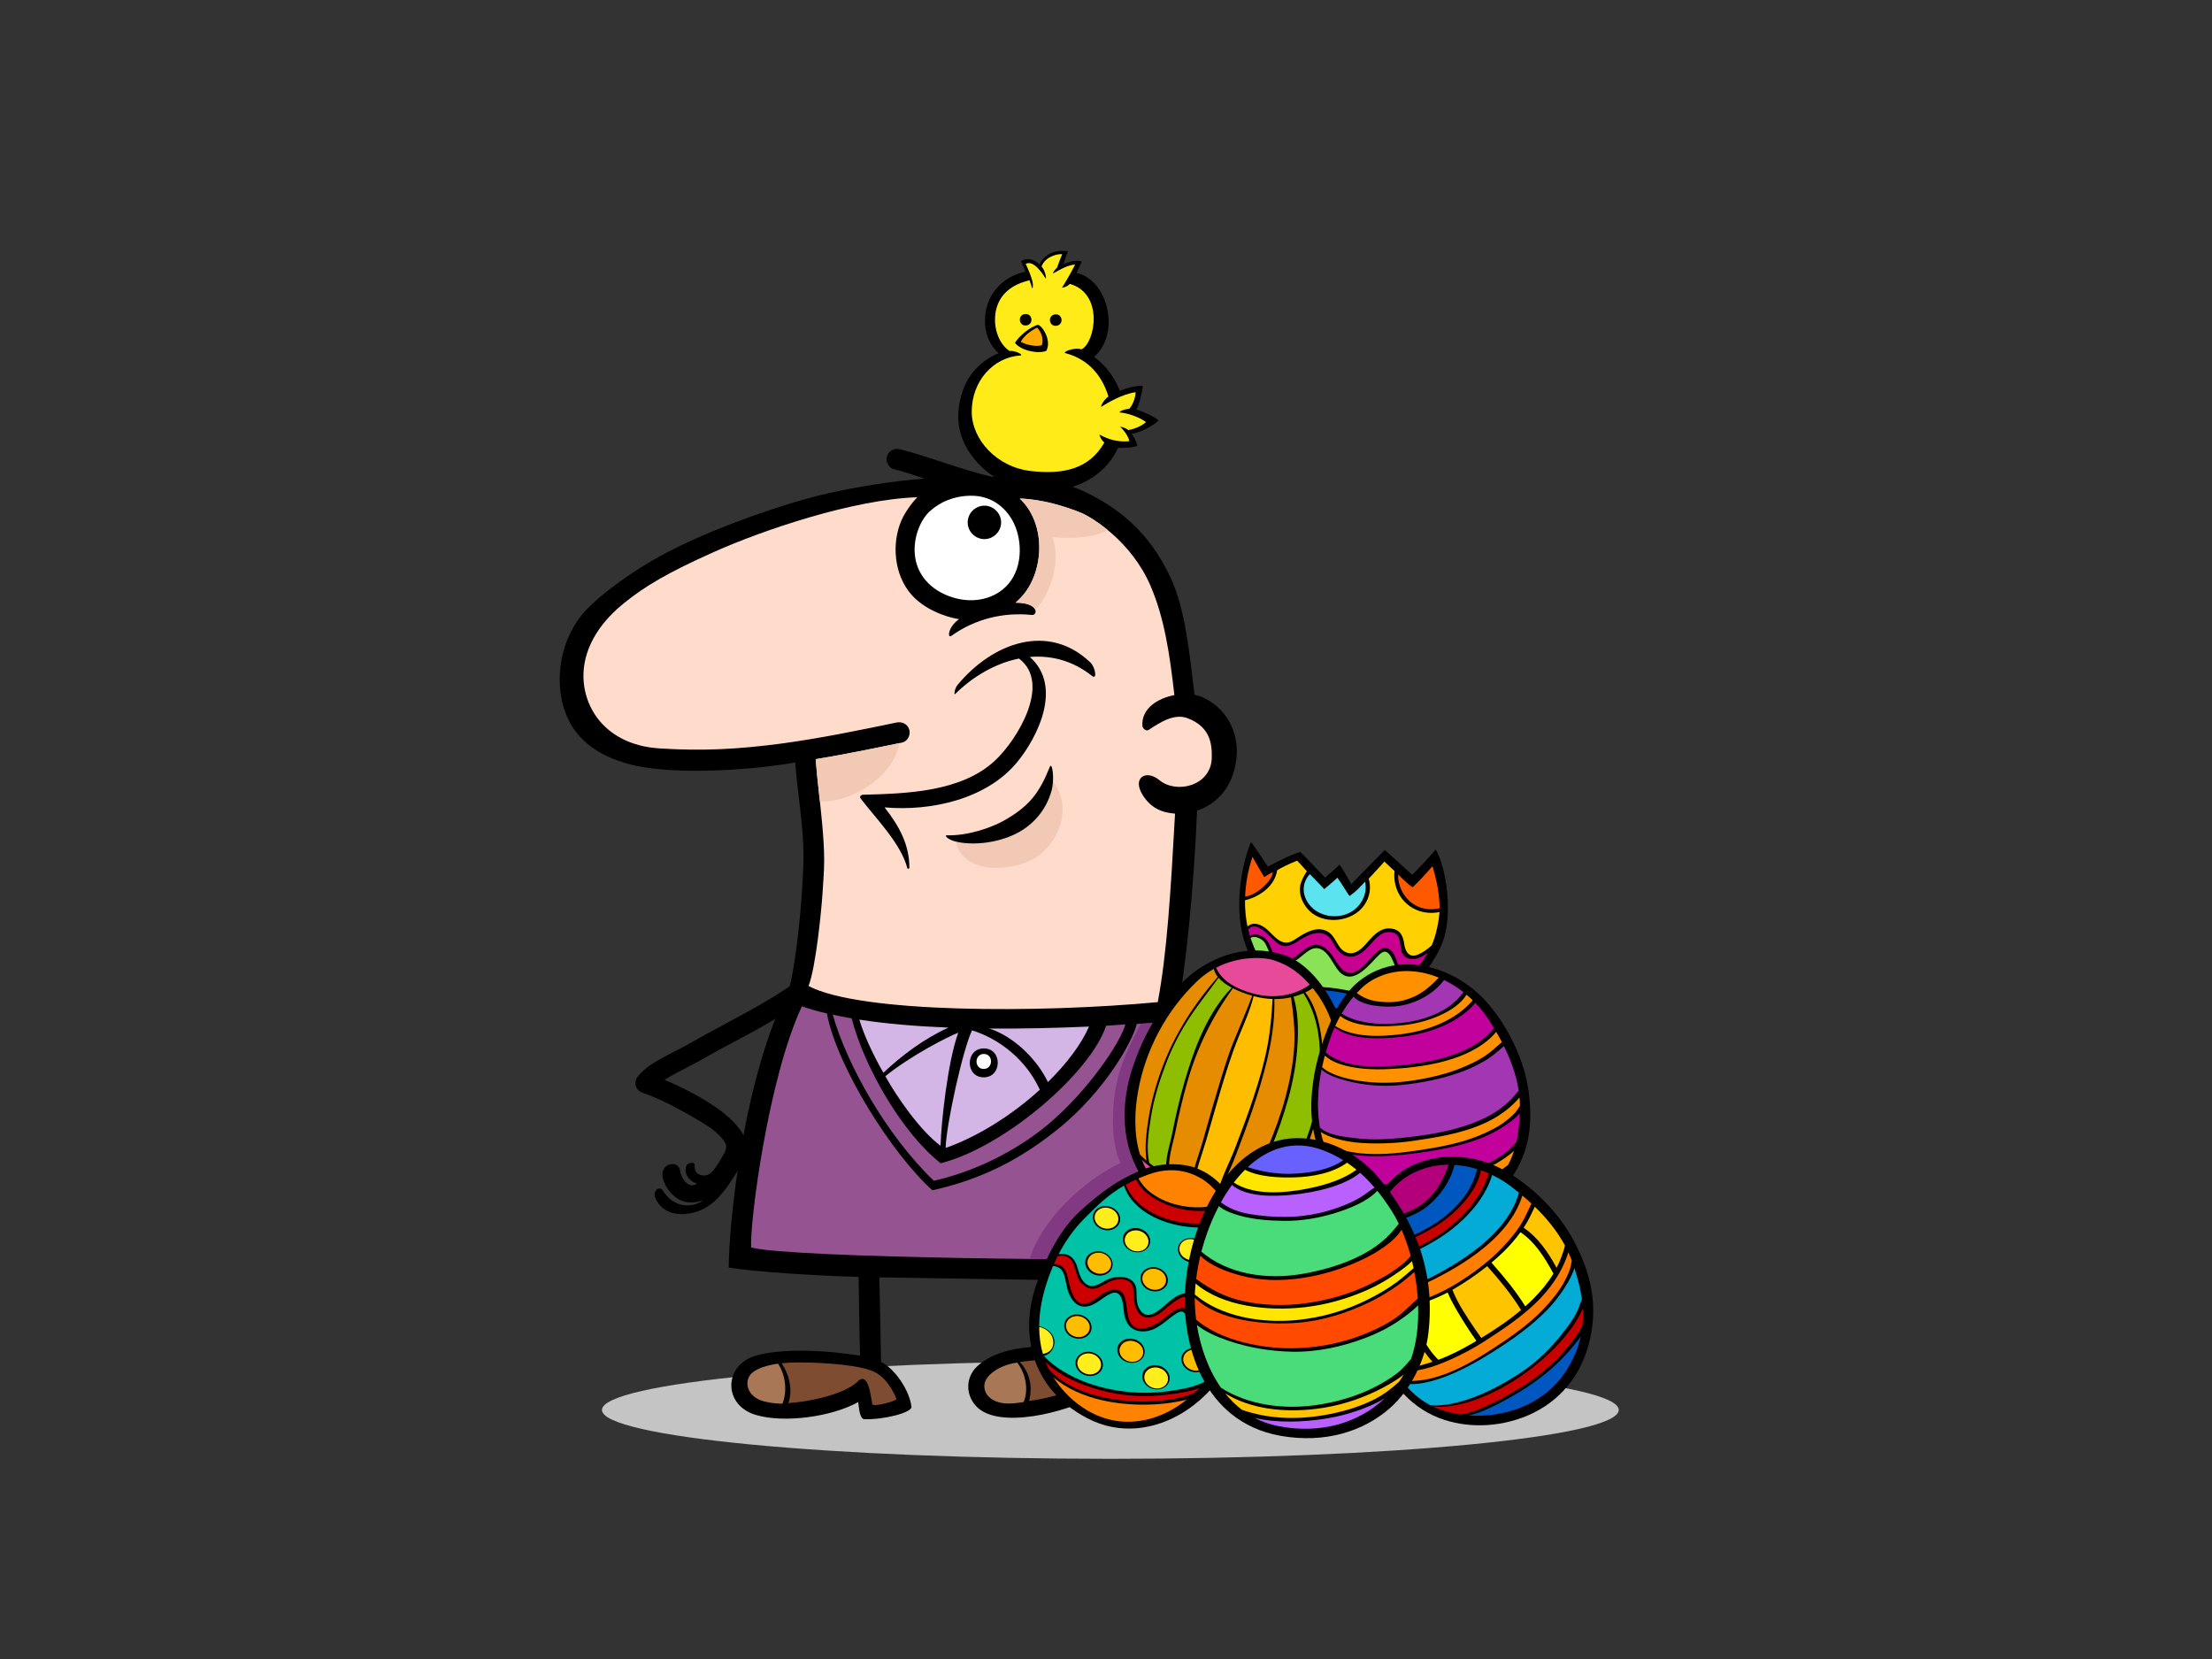 <?xml version="1.0" encoding="utf-8"?>
<!-- Generator: Adobe Illustrator 17.0.0, SVG Export Plug-In . SVG Version: 6.00 Build 0)  -->
<!DOCTYPE svg PUBLIC "-//W3C//DTD SVG 1.1//EN" "http://www.w3.org/Graphics/SVG/1.1/DTD/svg11.dtd">
<svg version="1.1" id="Layer_1" xmlns="http://www.w3.org/2000/svg" xmlns:xlink="http://www.w3.org/1999/xlink" x="0px" y="0px"
	 width="800px" height="600px" viewBox="0 0 800 600" enable-background="new 0 0 800 600" xml:space="preserve">
<rect x="0" y="0" width="800" height="600" fill="#333333" stroke="none"/>
<g>
	<path fill="#C4C4C4" d="M217.707,509.928c0,9.76,82.318,17.671,183.862,17.671c101.55,0,183.866-7.911,183.866-17.671
		c0-9.762-82.316-17.675-183.866-17.675C300.026,492.254,217.707,500.167,217.707,509.928z"/>
	<path d="M447.182,274.13c1.028-9.479-3.838-18.329-12.534-22.076c-0.794-0.341-1.683-0.595-2.633-0.77
		c-1.807-14.937-3.326-30.829-8.537-42.121c-8.271-17.919-20.219-25.73-29.83-30.675c-10.621-5.463-23.049-5.881-34.922-6.069
		c-10.46-2.327-23.888-7.701-33.335-9.944c-0.316-0.076-0.632-0.112-0.945-0.112c-1.664,0-3.208,1.029-3.676,2.734
		c-0.528,1.921,0.631,4.149,2.625,4.621c2.782,0.663,6.905,2.006,11.012,3.39c-10.597,0.693-26.3,3.158-38.223,6.083
		c-12.506,3.067-35.353,10.766-52.375,19.276c-14.549,7.275-26.595,16.604-31.687,21.994c-9.717,10.285-11.391,24.966-8.279,35.391
		c3.385,11.343,12.296,17.368,23.326,20.41c16.639,4.59,47.313,1.941,60.415-0.528c0.971,12.341,3.372,24.598,2.968,36.997
		c-0.559,17.18-3.154,37.71-5.063,44.39c-16.742,32.425-21.894,85.663-21.933,101.311c8.846,1.51,31.885,2.986,46.967,3.374
		c0.057,4.31,0.3,22.435,0.543,28.48c-3.46-0.533-8.15-1.081-9.755-1.228c-8.215-0.746-19.743-1.067-27.765,1.17
		c-11.808,3.293-12.227,17.871-0.281,21.47c10.436,3.142,27.734,0.635,37.113-4.622c0.381,3.597,0.835,6.144,2.269,6.195
		c6.844,0.237,17.227-2.361,16.99-4.482c-0.664-5.981-6.135-13.925-10.997-16.209c-0.043-5.185-0.515-26.146-0.599-30.606
		c4.094,0.077,71.871,1.099,76.049,1.205c0.444,5.389,0.694,18.578,0.81,24.145c-4.189-0.436-16.926-0.538-22.536-0.102
		c-6.438,0.503-14.431,2.416-19.204,7.171c-3.811,3.793-4.022,9.757-0.302,13.973c8.033,9.106,33.541,1.981,41.903-2.883
		c0.47,2.833,0.47,5.191,0.47,6.609c0,1.417,16.047-0.708,17.464-4.011c0.475-1.107-3.304-14.632-10.62-19.824
		c0.055-3.469,0.572-16.966-0.247-25.606c19.001,0.516,34.119-0.336,39.514-1.63c1.919-23.759-5.46-67.002-15.661-94.602
		c3.056-14.568,6.23-46.782,7.254-73.288C433.055,293.088,445.45,290.097,447.182,274.13z"/>
	<path fill="#FFFFFF" d="M336.536,184.665c3.54-3.068,8.25-5.281,14.434-5.378c7.663-0.121,12.496,4.304,15.04,8.666
		c3.569,6.118,4.333,16.57-1.275,23.199c-4.527,5.35-12.492,7.393-20.394,4.843c-8.016-2.585-12.983-8.42-13.51-15.805
		C330.389,193.998,332.995,187.732,336.536,184.665z"/>
	<path fill="#A77756" d="M282.978,507.675c-2.873-0.015-5.949-0.518-7.895-1.248c-5.173-1.937-6.053-7.311-3.066-9.912
		c1.93-1.679,5.315-2.761,9.374-3.32C284.223,497.465,284.72,503.316,282.978,507.675z"/>
	<path fill="#7E4C30" d="M324.21,505.957c0.236,0.707-8.495,3.067-8.732,1.888c-0.504-2.512-1.395-12.674-5.633-7.864
		c-4.883,4.312-16.939,6.996-24.759,7.471c1.77-4.417,0.336-10.541-2.43-14.409c1.864-0.201,3.844-0.301,5.88-0.301
		c9.923,0,23.402,0.943,28.359,3.774C321.567,499.187,323.974,505.248,324.21,505.957z"/>
	<path fill="#A77756" d="M370.235,507.052c-1.915,0.344-3.769,0.555-5.512,0.555c-4.956,0-8.575-2.412-8.731-6.133
		c-0.158-3.723,4.665-7.047,9.674-8.26c0.661-0.16,1.402-0.311,2.2-0.453C370.909,496.61,372.105,502.549,370.235,507.052z"/>
	<path fill="#7E4C30" d="M407.739,505.483c-0.238,0.944-8.496,3.306-8.731,2.123c-0.237-1.18,0-6.369-2.125-8.494
		c-0.439-0.44-11.208,5.924-24.722,7.551c1.407-5.019,0.267-10.324-3.343-14.065c8.766-1.397,28.274-1.705,31.606,0.378
		C404.2,495.337,407.975,504.541,407.739,505.483z"/>
	<path fill="#955392" d="M433.478,454.942c-26.228,1.333-147.483,0.04-161.805-3.759c-0.573-9.171,6.208-61.346,18.348-87.232
		c3.108,1.048,5.452,1.755,9.033,2.57c3.61,19.257,23.727,51.067,38.17,63.963c18.57-4.127,32.719-11.803,45.939-22.58
		c15.959-13.013,26.114-30.378,27.996-37.599c2.717-0.164,4.432-0.223,7.081-0.402C425.634,389.294,435.016,435.113,433.478,454.942
		z"/>
	<path fill="#813A82" d="M418.24,369.901c-2.145,0.146-3.686,0.212-5.634,0.319c-1.627,2.932-4.955,9.365-7.174,15.8
		c-3.865,11.207-3.883,26.846-0.222,34.611c-14.073,6.726-28.4,20.747-32.873,34.688c26.789,0.26,51.028,0.137,61.141-0.377
		C435.016,435.113,425.634,389.294,418.24,369.901z"/>
	<path fill="#D4B6E6" d="M376.069,394.114c-9.645,8.778-21.744,16.643-33.848,20.988c-0.067-0.041-0.135-0.091-0.202-0.133
		c0.174-7.996,6.208-35.542,9.54-42.328C361.492,375.721,371.127,383.314,376.069,394.114z"/>
	<path fill="#D4B6E6" d="M357.809,371.989c11.901,0.098,24.106-0.191,36.046-0.716c-2.739,6.328-8.04,13.389-14.866,20.087
		C375.232,383.439,366.96,374.951,357.809,371.989z"/>
	<path fill="#D4B6E6" d="M340.161,414.375c-7.089-5.194-15.553-17.17-19.965-25.15c9.032-7.344,22.696-14.369,26.371-15.733
		C342.703,384.114,340.398,406.058,340.161,414.375z"/>
	<path fill="#D4B6E6" d="M319.481,387.982c-4.051-7.114-7.189-14.119-8.691-19.222c9.813,1.528,20.747,2.432,32.215,2.886
		C334.255,375.62,326.028,381.782,319.481,387.982z"/>
	<path fill="#955392" d="M340.23,420.704c23.27-5.89,54.329-32.922,59.796-49.723c2.289-0.115,4.748-0.377,7.006-0.507
		c-1.948,6.898-13.828,24.279-27.682,35.936c-12.038,10.128-27.166,17.367-41.611,20.633
		c-17.022-16.336-31.292-41.612-36.571-60.066c2.209,0.481,4.495,0.925,6.851,1.331C312.6,386.056,326.403,409.925,340.23,420.704z"
		/>
	<path fill="#FFDBCC" d="M419.283,282.133c-4.788-3.966-9.896-0.84-6.069,5.309c2.897,4.655,6.657,6.418,11.758,6.827
		c-1.578,28.403-2.888,50.211-6.251,68.164c-42.679,4.002-107.724,4.034-126.291-5.834c2.696-7.058,4.699-27.932,5.069-33.81
		c0.234-3.788,0.556-7.543,0.573-11.345c0.016-4.231-0.28-8.466-0.645-12.679c-0.698-8.077-1.819-16.107-2.414-24.191
		c10.456-1.738,20.84-3.855,31.228-6.014c2.005-0.417,3.141-2.747,2.626-4.621c-0.57-2.068-2.619-3.042-4.62-2.626
		c-13.776,2.862-27.537,5.69-41.485,7.587c-15.548,2.043-28.462,2.802-44.398,1.759c-16.983-1.112-26.16-11.948-27.252-23.951
		c-0.825-9.062,3.203-19.372,14.46-28.486c7.639-6.183,15.692-11.022,32.787-18.66c17.096-7.638,49.83-18.914,73.402-19.732
		c-2.126,2.182-4.579,5.671-5.779,8.467c-3.58,8.34-2.627,19.547,3.577,26.681c4.606,5.297,12.095,8.101,17.277,8.961
		c-4.117,2.94-4.192,7.05-2.801,6.054c8.724-6.246,18.951-8.626,29.17-7.589c2.116,0.216,2.756-4.43-5.893-4.433
		c0.671-0.611,1.342-1.259,2.014-1.973c8.157-8.667,9.449-26.265-0.51-35.689c8.13,0.22,16.651,2.911,22.355,5.228
		c3.962,1.745,18.065,10.304,24.958,26.385c5.035,11.748,6.92,24.728,8.607,39.467c-6.161,1.165-11.983,4.949-11.566,11.089
		c0.075,1.089,1.441,2.051,2.224,1.526c4.65-3.108,9.472-6.02,14.132-4.245c7.964,3.034,8.882,8.935,8.721,14.412
		C437.953,284.248,425.484,287.273,419.283,282.133z"/>
	<path fill="#F2C9B5" d="M325.283,268.755c-10.069,2.089-20.137,4.132-30.272,5.817c0.375,5.092,0.955,10.16,1.51,15.234
		C307.736,290.461,323.205,281.008,325.283,268.755z"/>
	<path fill="#F2C9B5" d="M345.373,302.512c1.129,13.651,19.675,13.436,29.156,7.669c8.036-4.889,14.103-18.034,5.788-28.258
		C374.62,293.829,362.903,303.382,345.373,302.512z"/>
	<path fill="#F2C9B5" d="M374.334,220.359c3.462-2.495,10.253-15.399,6.202-26.212c5.174,0.925,16.073,0.363,20.007-2.508
		c-4.081-3.335-7.669-5.353-9.375-6.105c-5.704-2.317-14.224-5.008-22.355-5.228c9.959,9.424,8.667,27.021,0.51,35.689
		c-0.672,0.714-1.343,1.362-2.014,1.973C371.753,217.97,373.734,219.196,374.334,220.359z"/>
	<path d="M356.019,194.979c3.3,0,6.051-2.75,6.051-6.049c0-3.3-2.751-6.05-6.051-6.05c-3.298,0-6.049,2.75-6.049,6.05
		C349.97,192.229,352.72,194.979,356.019,194.979z"/>
	<path d="M230.79,389.162c2.618-3.169,6.367-5.268,9.925-7.209c1.979-1.078,3.997-2.078,5.997-3.116
		c2.627-1.362,5.172-2.886,7.768-4.313c10.536-5.8,21.302-11.115,31.256-17.885c-0.029-0.068-0.057-0.151-0.09-0.222
		c1.701-0.752,3.534-1.406,4.258-0.91c1.274,0.877,1.11,3.146,0.326,4.333c-2.561,3.863-7.03,6.152-10.632,9.172
		c-5.766,3.366-11.675,6.489-17.579,9.639c-4.227,2.258-8.35,4.705-12.604,6.912c-3.073,1.593-6.181,3.128-9.097,4.982
		c6.33,2.629,12.478,5.825,18.138,9.613c3.53,2.365,6.714,5.077,9.273,8.475c2.059,2.734,2.481,5.856,1.652,9.105
		c-0.821,3.215-3.755,7.643-5.584,10.337c-3.074,4.523-6.855,8.679-12.139,10.239c-6.226,1.835-12.454,0.615-14.773-5.412
		c-0.797-2.075,1.605-4.375,2.926-2.194c3.3,5.445,9.8,6.874,14.662,3.283c-2.554,0.96-5.399,1.273-7.972,0.254
		c-3.776-1.495-6.396-5.731-6.888-8.646c-0.327-1.944,0.674-3.934,2.523-4.441c1.947-0.54,3.542,0.289,3.819,2.238
		c0.439,3.07,3.218,6.728,6.144,4.68c-3.071-0.878-4.841-3.827-3.878-6.457c0.411-1.121,2.998-1.527,2.998-0.418
		c0,1.755,0.276,3.184,1.97,3.691c3.296,0.99,4.765-1.365,6.371-3.845c1.605-2.48,3.327-5.089,3.051-6.782
		c-0.276-1.694-3.191-4.572-5.682-6.35c-2.492-1.779-12.75-7.857-19.604-10.803c-1.634-0.678-3.275-1.327-4.942-1.919
		C229.688,394.24,229.003,391.322,230.79,389.162z"/>
	<path d="M410.987,148.165c0.977-1.672,2.234-6.742,2.329-8.612c-2.386-0.12-5.9,0.772-8.274,1.817
		c-1.802-4.555-4.995-9.193-9.322-12.268c5.773-5.207,6.416-13.973,3.688-20.797c-2.394-5.985-6.573-8.906-10.114-9.582
		c0.618-1.008,1.534-3.071,1.935-4.154c-1.427-0.573-4.371-0.141-6.626,0.998c0.61-1.647,1.052-3.321,1.665-4.714
		c-6.479-0.902-9.682,2.878-10.297,4.905c-1.404-1.8-4.597-2.888-6.724-1.234c0.557,1.223,1.188,2.593,1.661,3.752
		c-5.662,1.005-11.555,5.241-13.667,11.597c-2.167,6.528-0.886,13.588,3.941,17.888c-3.065,1.232-5.777,3.025-8.329,5.739
		c-4.101,4.361-5.98,10.441-6.269,16.172c-0.663,13.084,11.098,24.829,23.992,27.345c12.892,2.514,27.872-2.097,33.798-15.095
		c2.141,0.248,5.629-0.173,6.929-0.64c-0.075-1.084-1.127-3.397-2.085-4.399c2.929-0.339,7.309-2.578,9.818-4.767
		C416.803,150.041,411.549,148.248,410.987,148.165z"/>
	<path fill="#FFEB17" d="M408.057,155.545c-0.941-0.876-3.156-1.373-2.874-1.123c1.546,1.38,2.975,3.62,3.266,5.127
		c-4.018,0.452-7.781-0.66-10.716-2.341c-0.404-0.233,0.569,2.016,1.675,2.844c-5.506,9.663-14.917,11.602-26.493,10.312
		c-12.504-1.395-21.527-11.487-21.48-21.545c0.053-11.012,7.766-19.6,17.587-20.257c1.381-0.092-1.606-1.824-3.958-1.657
		c-4.626-3.099-6.201-10.278-4.604-15.654c1.706-5.739,6.338-8.519,11.878-9.904c0.304,0.724,0.643,1.917,0.932,2.823
		c0.165,0.515,0.506-0.748,0.094-2.488c-0.432-1.805-1.478-4.238-2.401-6.256c2.772-1.43,5.87,3.161,7.16,5.22
		c0.396,0.629,0.139-2.452-1.434-4.289c1.35-3.565,5.704-4.598,7.468-4.435c-0.731,1.701-1.518,3.853-1.872,4.926
		c-0.988,0.755-1.713,2.235-1.314,2.002c1.063-0.622,3.239-1.804,4.383-2.276c0.811-0.333,2.385-0.873,3.484-0.905
		c-1.43,2.794-2.829,5.339-4.687,8.256c-0.226,0.353,2.009-0.27,2.754-1.267c12.412,3.53,9.208,21.273,4.217,23.695
		c-2.694-0.887-7.071,1.028-5.797,1.36c8.471,2.21,13.313,8.34,15.558,15.674c-2.056,1.475-3.063,4.055-2.477,3.672
		c1.828-1.192,7.52-4.565,12.279-5.214c0.083,1.164-0.647,4.193-2.265,6.014c-2.154,0.101-4.043,1.25-3.404,1.309
		c2.761,0.256,6.752,1.506,9.465,3.493C412.717,154.159,410.472,155.08,408.057,155.545z"/>
	<path d="M370.726,113.579c-2.782,0.285-2.363,4.411,0.42,4.126C373.93,117.421,373.511,113.295,370.726,113.579z"/>
	<path d="M381.613,113.7c-2.783,0.285-2.365,4.41,0.419,4.124C384.816,117.539,384.398,113.414,381.613,113.7z"/>
	<path d="M375.387,117.471c-3.1,0.843-7.091,4.382-8.314,6.519c2.123,2.818,8.292,4.088,11.325,2.918
		C380.475,123.112,376.907,117.736,375.387,117.471z"/>
	<path fill="#FFA900" d="M369.174,123.592c1.4-2.535,4.034-4.125,5.889-5.122c1.468,1.48,2.479,4.056,1.767,6.349
		C375.356,125.474,371.271,124.913,369.174,123.592z"/>
	<g>
		<path fill-rule="evenodd" clip-rule="evenodd" d="M519.261,307.212c-2.763,3.374-8.47,9.208-8.47,9.208l-9.956-9.029
			l-12.139,12.38c0,0-2.725-5.078-4.23-7.038c-1.164,1.193-5.249,4.681-5.249,4.681s-7.897-8.359-8.983-9.333
			c-4.528,1.503-9.273,4.128-11.714,5.346c-1.944-2.948-4.413-6.703-6.082-8.928c-4.168,10.236-5.715,24.735-2.629,35.172
			c6.007,20.333,27.278,34.429,49.101,24.855c10.445-4.582,19.128-14.153,22.898-23.964
			C525.381,331.268,523.367,314.449,519.261,307.212z"/>
		<path fill-rule="evenodd" clip-rule="evenodd" fill="#FF5900" d="M457.235,317.219c0,0-3.05-5.057-4.255-7.338
			c-1.541,4.587-2.478,9.475-2.669,14.369c4.119-0.421,9.737-5.639,10.064-8.802C459.405,315.749,457.235,317.219,457.235,317.219z"
			/>
		<path fill-rule="evenodd" clip-rule="evenodd" fill="#0052C2" d="M472.17,362.082c-2.278-0.969-4.344-2.149-6.235-3.495
			c2.019-0.144,4.05-0.388,6.068-0.48c3.237-0.155,6.472-0.049,9.671,0.304c3.145,0.346,6.202,1.065,9.164,2.021
			c1.826,0.593,3.501,1.467,5.223,2.243C488.421,365.562,479.901,365.369,472.17,362.082z"/>
		<path fill-rule="evenodd" clip-rule="evenodd" fill="#8AE357" d="M504.405,357.965c-2.082,1.63-4.309,2.961-6.63,4.002
			c-4.209-2.679-10.281-3.912-15.182-4.571c-5.515-0.738-12.07-0.855-17.722,0.405c-5.86-4.529-9.822-10.767-12.286-17.67
			c-0.103-0.295-0.203-0.593-0.301-0.894c1.447-1.053,3.812,0.229,4.699,1.166c0.547,0.583,0.89,1.309,1.218,2.007
			c0.609,1.297,1.011,2.708,1.882,3.886c1.72,2.32,4.666,2.615,7.492,1.593c3.024-1.097,5.782-5.666,9.265-4.901
			c3.644,0.797,5.311,6.04,7.529,8.396c5.281,5.61,11.358-3.329,14.746-6.386c3.704-3.348,4.987,4.524,6.446,6.531
			c1.108,1.517,2.661,1.841,4.271,1.594C508.157,354.829,506.341,356.451,504.405,357.965z"/>
		<path fill-rule="evenodd" clip-rule="evenodd" fill="#C7008F" d="M511.328,351.522c-1.655,0.524-3.376,0.651-4.568-0.732
			c-1.293-1.504-1.64-3.636-2.458-5.361c-1.031-2.181-3.146-3.563-5.519-1.796c-3.118,2.319-4.681,5.768-8.291,7.62
			c-4.47,2.29-6.689-2.834-8.533-5.467c-1.598-2.285-4.155-4.961-7.516-3.823c-3.701,1.248-5.456,5.086-9.731,5.346
			c-4.101,0.246-4.673-4.473-6.253-6.902c-1.291-1.996-4.499-3.248-6.404-1.906c-0.225-0.75-0.429-1.509-0.613-2.271
			c3.083-4.04,8.371,3.532,10.984,5.188c2.637,1.676,5.195,0.202,7.489-1.334c3.678-2.461,8.749-4.41,11.531-0.184
			c1.547,2.346,2.419,5.059,5.608,5.915c3.344,0.9,6.151-1.59,8.119-3.745c1.287-1.412,2.464-2.919,4.082-4.045
			c2.075-1.436,5.459-1.338,6.559,0.936c1.12,2.314,0.071,5.961,2.963,7.39c2.688,1.329,5.297-0.088,7.628-1.796
			C515,347.007,513.282,349.335,511.328,351.522z"/>
		<path fill-rule="evenodd" clip-rule="evenodd" fill="#FFD100" d="M504.438,318.844c-0.195-1.241-0.236-2.542-0.09-3.831
			c-2.241-2.119-3.664-3.418-3.664-3.418s-8.213,9.462-12.571,12.452c-0.391,0.266-0.876,0.101-1.135-0.248
			c-1.482-1.982-2.583-4.201-4.087-6.163c-1.164,1.193-2.26,2.586-4.072,2.228c-1.951-0.388-3.976-2.657-5.351-3.918
			c-1.078-0.989-3.259-3.696-4.347-4.669c-2.948,1.094-6.731,3.092-7.202,3.452c-1.087,6.93-8.361,10.187-11.642,10.855
			c-0.035,3.198,0.257,6.384,0.897,9.475c1.509-1.462,3.879-1.196,6.034,0.27c3.345,2.281,5.961,7.781,10.811,4.626
			c3.028-1.972,7.059-4.83,10.991-3.565c3.058,0.986,3.833,3.733,5.424,6c1.177,1.679,3.18,2.952,5.532,2.11
			c2.097-0.753,3.504-2.476,4.867-4.03c2.089-2.388,4.706-5.195,8.418-4.642c3.552,0.532,4.23,3.015,4.664,5.891
			c0.333,2.212,1.637,4.902,4.869,3.542c1.914-0.808,3.268-1.844,4.961-3.289c1.718-3.683,2.653-9.163,2.898-12.104
			C512.457,331.452,505.613,326.358,504.438,318.844z"/>
		<path fill-rule="evenodd" clip-rule="evenodd" fill="#FF5900" d="M510.951,320.84c-0.909-0.24-3.074-2.411-5.298-4.572
			c-0.026,1.016,0.066,2.032,0.3,3.014c1.523,6.455,7.372,10.888,14.703,9.207c-0.045-4.957-1.025-10.168-2.591-15.206
			C515.991,315.763,512.3,319.633,510.951,320.84z"/>
		<path fill-rule="evenodd" clip-rule="evenodd" d="M488.903,321.598c0,0-3.108-4.798-4.61-6.759
			c-1.166,1.194-5.195,4.414-5.195,4.414s-5.361-5.003-5.598-5.209c-1.613,1.794-3.06,4.882-3.297,6.439
			c-0.451,2.955,0.756,5.921,2.67,8.195c4.307,5.117,13.046,5.304,18.389,0.977c3.69-2.99,5.681-8.722,2.912-13.788
			C492.129,318.308,488.903,321.598,488.903,321.598z"/>
		<path fill-rule="evenodd" clip-rule="evenodd" fill="#5CE3F0" d="M488.113,324.047c-0.991-1.129-2.932-4.663-4.436-6.624
			c-1.163,1.193-4.744,4.133-4.744,4.133s-3.886-4.124-5.254-5.412c-3.097,3.446-2.836,8.149,0.391,11.664
			c3.797,4.14,11.17,4.907,15.914,1.079c3.072-2.478,4.561-6.496,3.693-10.029C491.95,320.827,490.119,322.669,488.113,324.047z"/>
	</g>
	<path d="M394.359,239.595c-15.178-14.5-35.252-7.233-47.994,8.055c-1.272,1.527-1.29,3.715-1.014,3.44
		c6.564-6.503,14.717-11.223,23.185-12.916c0,0,0,0,0.002,0c11.838,8.949-0.552,29.314-8.704,36.919
		c-12.296,11.472-32.424,11.913-47.602,12.335c-0.866,0.025-1.494,0.66-0.972,1.348c5.494,7.258,14.495,16.143,16.891,25.185
		c0.109,0.415,0.732,0.266,0.734-0.164c0.012-7.978-3.38-14.676-8.976-21.798c16.918,1.491,36.858-3.012,47.824-16.196
		c7.61-9.148,16.705-27.643,4.717-38.198c7.709-0.662,15.515,1.306,22.486,6.838C396.915,246.017,396.153,241.309,394.359,239.595z"
		/>
	<path d="M379.689,277.33c-3.561,8.735-6.769,13.894-16.536,19.418c-5.015,2.836-13.652,5.596-20.69,5.342
		c-1.111-0.04,0.349,1.493,2.628,2.12c5.852,1.612,14.693,0.945,21.877-2.459c6.296-2.983,11.26-8.428,13.314-15.687
		C381.553,281.569,380.485,275.377,379.689,277.33z"/>
	<g>
		<path fill-rule="evenodd" clip-rule="evenodd" d="M486.576,375.33c-2.418-12.017-11.454-26.518-22.338-29.987
			c-17.05-5.438-32.27,4.217-38.923,12.516c-9.433,11.77-13.053,20.525-15.551,27.879c-4.465,13.126-4.743,28.572,4.059,41.223
			c7.969,11.447,25.609,15.864,39.556,12.336c13.658-3.452,22.888-13.914,28.158-24.879
			C487.347,402.323,489.226,388.501,486.576,375.33z"/>
		<path fill-rule="evenodd" clip-rule="evenodd" fill="#E64A99" d="M461.004,347.377c5.506,1.864,9.301,4.851,12.707,8.751
			c-5.311,3.765-12.178,5.051-19.135,3.522c-0.346-0.074-0.689-0.16-1.039-0.246c-0.06-0.094-0.201-0.135-0.302-0.077
			c-5.69-1.472-11.379-4.413-13.417-9.359C448.323,345.569,457.265,346.109,461.004,347.377z"/>
		<path fill-rule="evenodd" clip-rule="evenodd" fill="#8FBD00" d="M462.375,429.013c-1.848,0.465-3.687,0.828-5.363,1.12
			c-1.486,0.254-2.995,0.428-4.512,0.544c3.117-4.523,4.893-9.92,6.968-14.852c2.617-6.226,4.854-12.59,6.604-19.066
			c1.679-6.208,2.798-12.54,3.177-18.952c0.338-5.651,0.249-11.751-1.421-17.336c1.237-0.326,2.44-0.744,3.595-1.252
			c6.547,10.23,6.458,21.849,5.451,33.072c-1.193,13.213-5.431,26.057-14.459,36.657C462.4,428.972,462.388,428.992,462.375,429.013
			z"/>
		<path fill-rule="evenodd" clip-rule="evenodd" fill="#8FBD00" d="M421.933,424.647c-2.069-1.14-4.268-2.491-6.266-4.042
			c-1.228-5.302-0.221-11.391,0.585-16.585c1.016-6.53,3.015-12.894,5.357-19.11c2.068-5.488,4.695-10.708,7.881-15.744
			c3.403-5.378,7.517-10.334,11.208-15.546c1.21,1.393,2.918,2.584,4.786,3.583c-8.963,9.33-13.554,22.048-16.999,33.737
			c-1.842,6.24-3.256,12.582-4.534,18.94C423,414.616,421.096,419.733,421.933,424.647z"/>
		<path fill-rule="evenodd" clip-rule="evenodd" fill="#E68C00" d="M425.08,409.379c1.224-6.126,2.636-12.215,4.371-18.226
			c3.503-12.143,8.828-23.24,16.443-33.732c2.332,1.2,4.878,2.099,6.999,2.701c-2.126,5.688-4.603,11.261-6.86,16.901
			c-2.204,5.521-3.866,11.225-5.578,16.885c-1.802,5.956-3.533,11.931-5.188,17.918c-1.526,5.518-3.773,10.846-4.545,16.524
			c-2.606-0.8-5.129-1.807-7.535-3.043C421.916,420.102,424.068,414.442,425.08,409.379z"/>
		<path fill-rule="evenodd" clip-rule="evenodd" fill="#FFBD00" d="M436.352,411.998c1.732-5.972,3.385-11.957,5.175-17.914
			c1.924-6.412,3.891-12.823,6.433-19.055c1.993-4.887,4.183-9.679,5.427-14.772c0.143,0.04,0.288,0.083,0.428,0.116
			c2.146,0.555,4.306,0.86,6.44,0.926c-0.344,5.635-0.79,11.197-1.823,16.758c-1.187,6.373-3.022,12.592-5.057,18.767
			c-2.026,6.145-4.323,12.22-6.638,18.281c-1.942,5.086-4.652,10.04-6.102,15.268c-0.766-0.092-1.534-0.195-2.293-0.305
			c-2.205-0.33-4.372-0.798-6.494-1.393C432.505,422.942,434.752,417.532,436.352,411.998z"/>
		<path fill-rule="evenodd" clip-rule="evenodd" fill="#E68C00" d="M444.909,422.76c1.32-2.919,2.407-5.923,3.542-8.908
			c2.223-5.847,4.346-11.724,6.215-17.676c3.494-11.14,6.554-23.117,6.215-34.857c2.062,0.021,4.087-0.188,6.038-0.626
			c0.835,5.963,1.512,11.744,1.156,17.753c-0.366,6.136-1.527,12.208-3.102,18.153c-1.634,6.164-3.837,12.191-6.324,18.109
			c-2.255,5.362-4.302,11.195-7.724,16.067c-3.026,0.137-6.084,0.031-9.108-0.273C442.574,427.833,443.755,425.305,444.909,422.76z"
			/>
		<path fill-rule="evenodd" clip-rule="evenodd" fill="#E68C00" d="M411.636,394.482c2.639-14.578,10.013-28.878,21.367-39.664
			c1.914-1.821,3.945-3.266,6.013-4.419c0.212,1.042,0.711,2.007,1.42,2.901c-8.49,9.717-15.442,20.506-19.855,32.181
			c-2.374,6.277-4.214,12.718-5.244,19.312c-0.745,4.765-1.393,10.039-0.717,14.962c-0.838-0.708-1.628-1.457-2.335-2.237
			C409.964,410.025,410.343,401.629,411.636,394.482z"/>
		<path fill-rule="evenodd" clip-rule="evenodd" fill="#E64A99" d="M464.781,430.415c-10.86,8.367-27.72,9.87-40.483,2.452
			c-5.751-3.346-9.299-8.086-11.34-13.399c0.598,0.632,4.853,4.123,6.083,4.947c4.964,3.32,10.57,5.369,16.575,6.626
			c6.948,1.453,14.145,1.665,21.095,0.701c3.304-0.456,6.287-1.455,9.393-2.398C465.672,429.707,465.232,430.066,464.781,430.415z"
			/>
		<path fill-rule="evenodd" clip-rule="evenodd" fill="#E68C00" d="M483.528,396.34c-1.684,10.908-6.231,22.063-14.539,30.369
			c-1.412,0.69-2.962,1.256-4.546,1.737c8.842-10.924,12.57-24.158,13.642-37.551c0.459-5.727,0.543-11.498-0.412-17.231
			c-0.832-4.981-2.181-10.461-5.622-14.737c0.94-0.446,1.855-0.96,2.725-1.539c0.253,0.314,0.508,0.631,0.76,0.95
			C484.095,369.275,485.453,383.88,483.528,396.34z"/>
	</g>
	<g>
		<path fill-rule="evenodd" clip-rule="evenodd" d="M537.547,362.28c-6.739-7.565-17.733-13.827-29.712-13.49
			c-5.602,0.157-10.833,2.074-15.086,5.127c-5.501,3.945-9.306,9.865-12.617,18.208c-3.311,8.341-5.66,17.461-5.878,27.054
			c-0.246,11.128,3.187,22.52,12.335,30.712c7.529,6.743,18.398,11.225,29.766,11.442c12.103,0.232,22.858-4.707,30.063-15.012
			c7.016-10.033,7.909-20.37,6.425-31.578C551.356,383.528,545.423,371.128,537.547,362.28z"/>
		<path fill-rule="evenodd" clip-rule="evenodd" fill="#FF9100" d="M492.563,357.243c4.215-3.928,10.172-6.094,16.4-6.038
			c4.015,0.038,7.846,0.912,11.387,2.368c-3.434,3.561-6.699,6.548-12.289,8.113c-3.294,0.919-6.674,0.925-10.005,0.461
			c-3.116-0.439-5.205-1.46-7.38-3.002C491.275,358.495,491.908,357.862,492.563,357.243z"/>
		<path fill-rule="evenodd" clip-rule="evenodd" fill="#A336B3" d="M489.544,360.423c2.883,3.484,11.384,3.969,15.659,3.487
			c6.83-0.773,13.433-4.552,17.066-9.475c2.521,1.217,4.868,2.722,7.01,4.402c-2.204,2.919-4.672,5.166-8.391,7.089
			c-3.901,2.023-8.456,3.342-12.956,3.905c-7.76,0.972-16.472,0.671-22.717-3.238C486.454,364.47,487.882,362.384,489.544,360.423z"
			/>
		<path fill-rule="evenodd" clip-rule="evenodd" fill="#FF9100" d="M484.718,367.443c5.525,4.375,16.294,4.031,23.275,3.266
			c7.747-0.852,18.543-4.651,22.397-10.972c0.78,0.657,1.529,1.339,2.247,2.031c-5.972,6.994-15.505,10.891-25.536,12.214
			c-8.067,1.061-17.643,1.304-24.208-2.928C483.443,369.853,484.047,368.644,484.718,367.443z"/>
		<path fill-rule="evenodd" clip-rule="evenodd" fill="#C2009C" d="M481.431,374.606c0.36-0.979,0.771-1.975,1.214-2.975
			c6.085,4.545,16.141,4.21,23.935,3.367c10.227-1.105,20.926-5.052,27.004-12.27c1.846,1.914,3.455,3.932,4.764,5.951
			c0.677,1.045,1.341,2.1,1.982,3.163c-7.661,9.583-22.414,12.508-35.276,13.568c-8.908,0.735-19.216,0.652-25.582-4.781
			C480.072,378.511,480.734,376.477,481.431,374.606z"/>
		<path fill-rule="evenodd" clip-rule="evenodd" fill="#FF9100" d="M479.155,381.777c2.461,2.347,6.506,3.542,10.087,4.197
			c5.676,1.041,11.777,0.842,17.582,0.379c12.399-0.988,26.775-4.169,34.301-13.163c0.718,1.221,1.397,2.46,2.051,3.71
			c-2.085,1.736-3.923,3.568-6.277,5.114c-2.583,1.699-5.466,3.046-8.412,4.243c-5.521,2.249-11.511,3.608-17.499,4.522
			c-6.528,0.997-13.052,1.111-19.511,0.117c-4.152-0.637-10.298-2.102-13.324-4.95C478.453,384.542,478.789,383.143,479.155,381.777
			z"/>
		<path fill-rule="evenodd" clip-rule="evenodd" fill="#FF9100" d="M545.449,421.264c-0.59,0.487-1.206,0.965-1.863,1.411
			c-2.074,1.417-4.366,2.603-6.692,3.711c-4.509,2.136-9.309,3.566-14.297,4.614c-4.84,1.018-20.888,2.899-28.487,0.772
			c-3.115-1.799-5.88-3.9-8.113-6.173c3.868,1.82,7.743,2.864,12.305,3.439c6.478,0.818,13.663,0.449,20.09-0.641
			c9.902-1.687,21.883-5.553,29.177-12.199C547.019,417.914,546.32,419.607,545.449,421.264z"/>
		<path fill-rule="evenodd" clip-rule="evenodd" fill="#A336B3" d="M534.152,433.168c-11.453,7.244-26.285,5.543-37.529-0.05
			c6.086,1.56,19.954,0.067,25.558-0.996c5.431-1.039,10.546-2.54,15.488-4.734c1.789-0.798,3.871-1.782,5.842-2.946
			C541.291,427.603,538.274,430.564,534.152,433.168z"/>
		<path fill-rule="evenodd" clip-rule="evenodd" fill="#C2009C" d="M548.41,413.118c-1.128,1.167-2.18,2.409-3.46,3.455
			c-2.196,1.795-4.888,3.256-7.499,4.59c-5.357,2.739-11.246,4.869-17.346,5.919c-13.589,2.332-26.635,1.713-34.803-2.219
			c-0.164-0.178-0.322-0.358-0.482-0.537c-2.576-2.962-4.427-6.312-5.709-9.852c3.678,2.297,8.835,3.126,13.295,3.484
			c6.559,0.526,13.472-0.041,20.01-0.922c7.896-1.066,15.754-2.524,23.08-5.361c3.809-1.473,7.305-3.439,10.457-5.736
			c1.122-0.809,2.591-2.014,3.716-3.327C549.527,406.039,549.211,409.596,548.41,413.118z"/>
		<path fill-rule="evenodd" clip-rule="evenodd" fill="#FF9100" d="M549.719,399.907c-0.332,0.473-0.608,0.973-0.953,1.482
			c-0.952,1.409-2.398,2.632-3.79,3.758c-2.891,2.328-6.501,4.1-10.086,5.574c-7.057,2.91-14.918,4.269-22.572,5.406
			c-11.4,1.691-23.901,2.433-33.627-2.887c-0.411-1.273-0.752-2.563-1.027-3.869c2.816,2.027,8.602,3.353,12.353,3.78
			c6.236,0.707,14.556,0.404,20.798-0.499c15.081-2.185,29.366-4.828,38.753-15.722
			C549.656,397.918,549.703,398.909,549.719,399.907z"/>
		<path fill-rule="evenodd" clip-rule="evenodd" fill="#A336B3" d="M549.258,394.409c-4.327,5.639-9.435,9.12-17.026,11.956
			c-7.736,2.887-16.562,4.267-24.838,5.123c-5.921,0.612-11.14,0.828-16.3,0.243c-4.59-0.516-10.436-1-13.729-3.917
			c-0.765-4.407-0.853-8.914-0.52-13.201c0.194-2.522,0.592-5.171,1.125-7.809c2.159,2.133,6.407,3.372,9.246,4.111
			c6.268,1.627,12.899,2.162,19.528,1.494c7.328-0.738,14.62-2.198,21.46-4.633c2.908-1.035,5.653-2.345,8.268-3.819
			c2.867-1.616,5.105-3.595,7.432-5.631C546.482,383.507,548.416,388.881,549.258,394.409z"/>
	</g>
	<g>
		<path fill-rule="evenodd" clip-rule="evenodd" d="M543.211,422.83c-9.085-4.84-21.674-6.559-32.745-1.182
			c-5.182,2.52-9.365,6.665-12.218,11.552c-3.685,6.317-5.061,13.919-5.081,23.774c-0.024,9.851,1.142,20.091,4.476,29.911
			c3.869,11.39,11.276,21.498,22.853,25.959c9.522,3.665,21.333,3.638,32.043-0.925c11.401-4.861,19.632-14.393,22.571-27.872
			c2.864-13.131-0.11-23.991-5.63-34.733C563.955,438.565,553.835,428.487,543.211,422.83z"/>
		<path fill-rule="evenodd" clip-rule="evenodd" fill="#B3007A" d="M499.304,436.652c2.487-5.757,7.259-10.463,13.103-13.026
			c3.768-1.651,7.672-2.373,11.519-2.385c-1.902,5.055-3.852,9.457-8.5,13.394c-2.739,2.319-5.897,3.748-9.181,4.678
			c-3.078,0.868-5.406,0.707-8.009,0.064C498.563,438.461,498.914,437.548,499.304,436.652z"/>
		<path fill-rule="evenodd" clip-rule="evenodd" fill="#0057BF" d="M497.652,441.149c3.979,2.316,12.105-0.769,15.926-3.057
			c6.1-3.655,10.878-10.266,12.463-16.792c2.802,0.177,5.554,0.711,8.174,1.512c-0.99,3.894-2.466,7.206-5.232,10.725
			c-2.902,3.691-6.677,6.944-10.674,9.41c-6.899,4.257-15.152,7.616-22.434,6.275C496.254,446.552,496.819,443.833,497.652,441.149z
			"/>
		<path fill-rule="evenodd" clip-rule="evenodd" fill="#C70000" d="M495.727,450.297c6.777,2.112,16.72-2.771,22.961-6.486
			c6.928-4.124,15.625-12.52,16.898-20.551c0.97,0.337,1.92,0.715,2.848,1.121c-3.008,9.603-10.484,17.568-19.373,23.123
			c-7.149,4.472-16.013,8.753-23.708,7.224C495.42,453.277,495.543,451.795,495.727,450.297z"/>
		<path fill-rule="evenodd" clip-rule="evenodd" fill="#03ABD6" d="M495.294,458.945c-0.023-1.148-0.007-2.328,0.036-3.532
			c7.367,2.051,16.642-2.521,23.616-6.653c9.157-5.425,17.703-13.932,20.726-23.812c2.433,1.166,4.679,2.537,6.647,4.032
			c1.02,0.773,2.027,1.565,3.019,2.376c-3.627,12.94-16.346,22.114-27.977,28.602c-8.058,4.498-17.722,8.749-25.675,5.916
			C495.464,463.474,495.333,461.133,495.294,458.945z"/>
		<path fill-rule="evenodd" clip-rule="evenodd" fill="#FF7D00" d="M495.811,467.174c3.163,1.346,7.389,0.85,10.976,0.009
			c5.69-1.333,11.32-4.103,16.575-7.014c11.229-6.217,23.497-15.494,27.218-27.783c1.119,0.941,2.216,1.908,3.284,2.902
			c-1.31,2.635-2.347,5.268-3.983,7.826c-1.786,2.808-3.986,5.389-6.3,7.847c-4.331,4.599-9.434,8.497-14.693,11.949
			c-5.738,3.753-11.792,6.618-18.198,8.329c-4.116,1.096-10.402,2.199-14.28,0.583C496.173,470.27,495.972,468.713,495.811,467.174z
			"/>
		<path fill-rule="evenodd" clip-rule="evenodd" fill="#C70000" d="M572.342,479.321c-0.375,0.744-0.774,1.483-1.222,2.216
			c-1.414,2.312-3.122,4.478-4.889,6.575c-3.429,4.066-7.388,7.536-11.664,10.7c-4.147,3.069-18.459,11.73-26.349,12.77
			c-3.573-0.516-6.934-1.48-9.856-2.85c4.281,0.223,8.291-0.349,12.768-1.686c6.356-1.896,12.942-5.293,18.543-9.106
			c8.639-5.874,18.414-14.836,22.783-24.649C572.575,475.265,572.547,477.275,572.342,479.321z"/>
		<path fill-rule="evenodd" clip-rule="evenodd" fill="#0057BF" d="M566.169,496.148c-8.041,12.172-22.534,16.685-35.106,15.743
			c6.263-0.981,18.681-8.328,23.528-11.767c4.695-3.335,8.918-7.01,12.733-11.319c1.378-1.56,2.963-3.435,4.373-5.442
			C570.788,487.499,569.06,491.772,566.169,496.148z"/>
		<path fill-rule="evenodd" clip-rule="evenodd" fill="#03ABD6" d="M572.107,469.811c-0.627,1.663-1.152,3.366-1.962,4.963
			c-1.393,2.746-3.369,5.357-5.32,7.812c-3.995,5.034-8.715,9.673-14.034,13.302c-11.844,8.081-24.267,12.945-33.352,12.396
			c-0.217-0.112-0.439-0.226-0.65-0.342c-3.5-1.919-6.465-4.535-8.969-7.585c4.288,0.78,9.413-0.547,13.715-2.063
			c6.326-2.229,12.575-5.71,18.364-9.357c6.989-4.403,13.799-9.186,19.606-15.146c3.015-3.098,5.553-6.564,7.661-10.217
			c0.75-1.299,1.68-3.137,2.249-4.941C570.544,462.167,571.561,465.901,572.107,469.811z"/>
		<path fill-rule="evenodd" clip-rule="evenodd" fill="#FF7D00" d="M568.456,455.867c-0.132,0.618-0.208,1.244-0.339,1.902
			c-0.372,1.828-1.274,3.681-2.164,5.408c-1.844,3.578-4.562,6.892-7.371,9.895c-5.527,5.92-12.374,10.608-19.107,14.977
			c-10.034,6.516-21.451,12.532-32.506,11.225c-0.85-1.115-1.646-2.282-2.385-3.486c3.383,0.866,9.279-0.22,12.945-1.369
			c6.088-1.903,13.756-5.715,19.254-9.258c13.295-8.56,25.676-17.252,30.438-32.25C567.667,453.877,568.078,454.862,568.456,455.867
			z"/>
		<path fill-rule="evenodd" clip-rule="evenodd" fill="#FFC400" d="M518.086,492.506c-4.961-5.327-7.977-12.509-9.112-19.858
			c-0.752,0.146-1.504,0.285-2.26,0.401c-2.926,0.446-7.354,0.973-10.158-0.274c0.473,2.897,1.08,5.751,1.823,8.392
			c1.273,4.483,3.018,9.017,5.353,13.167c4.154,1.571,9.799-0.398,14.282-1.803C518.037,492.525,518.06,492.513,518.086,492.506z"/>
		<path fill-rule="evenodd" clip-rule="evenodd" fill="#FFFF00" d="M533.954,484.949c-1.49-2.123-2.931-4.277-4.299-6.465
			c-2.164-3.468-4.458-7.159-6.098-11.052c-4.076,2.155-8.332,3.753-12.658,4.787c1.092,7.3,4.168,14.455,9.282,19.569
			c4.267-1.555,8.438-3.702,12.975-6.364C533.424,485.27,533.689,485.108,533.954,484.949z"/>
		<path fill-rule="evenodd" clip-rule="evenodd" fill="#FFC400" d="M537.864,457.914c-3.9,3.129-8.056,5.932-12.341,8.432
			c-0.084,0.047-0.168,0.092-0.25,0.136c2.02,5.048,5.238,9.838,8.115,14.072c0.763,1.121,1.547,2.233,2.334,3.339
			c4.933-2.992,9.913-6.328,14.39-10.106C546.66,468.135,542.327,462.949,537.864,457.914z"/>
		<path fill-rule="evenodd" clip-rule="evenodd" fill="#FFFF00" d="M561.811,460.623c-0.12-0.224-0.232-0.452-0.352-0.676
			c-2.851-5.203-6.453-10.925-11.563-14.284c-1.82,2.451-3.804,4.799-6.017,6.954c-1.441,1.4-2.936,2.742-4.47,4.032
			c4.441,5.026,8.756,10.189,12.23,15.798c0.98-0.87,1.94-1.757,2.853-2.675C557.537,466.719,559.928,463.764,561.811,460.623z"/>
		<path fill-rule="evenodd" clip-rule="evenodd" fill="#FFC400" d="M551.05,444.037c5.023,3.335,8.768,8.756,11.589,13.905
			c0.108,0.199,0.211,0.404,0.315,0.605c1.283-2.498,2.287-5.136,3.051-8.065c-2.825-5.253-6.617-9.888-10.933-14.057
			C553.849,439.034,552.671,441.573,551.05,444.037z"/>
	</g>
	<g>
		<path fill-rule="evenodd" clip-rule="evenodd" d="M450.741,446.723c-2.164-8.875-7.023-20.083-18.211-24.288
			c-4.188-1.578-12.434-2.441-20.356,1.003c-8.527,3.704-13.789,7.596-21.314,14.37c-7.697,6.931-12.519,17.161-15.864,26.262
			c-6.138,16.702-3.043,37.721,18.233,48.854c11.952,6.251,24.707,4.073,34.684-2.102c10.845-6.717,17.586-17.12,21.291-27.824
			C453.18,471.509,453.705,458.859,450.741,446.723z"/>
		<path fill-rule="evenodd" clip-rule="evenodd" fill="#FFED1C" d="M449.018,457.872c-1.007,0.288-2.02,0.502-3.173,0.081
			c-1.399-0.52-2.017-1.947-2.195-3.145c-0.393-2.64,1.262-5.483,4.439-5.47C448.613,452.226,448.893,455.106,449.018,457.872z"/>
		<path fill-rule="evenodd" clip-rule="evenodd" fill="#FF8200" d="M415.383,424.755c10.764-3.951,18.766,0.592,22.37,3.935
			c1.975,1.837,3.618,3.879,4.983,6.057c-5.45,2.283-11.489,2.477-17.692,0.824c-3.162-0.839-6.171-2.261-8.754-4.16
			c-2.058-1.508-3.391-3.253-4.575-5.195C412.863,425.716,414.079,425.23,415.383,424.755z"/>
		<path fill-rule="evenodd" clip-rule="evenodd" fill="#CC0000" d="M410.906,426.574c2.066,4.791,8.085,8.211,13.187,9.854
			c5.97,1.922,13.899,2.322,19.387-0.443c0.813,1.427,1.51,2.908,2.112,4.42c-12.811,4.931-32.945,1.445-38.513-11.917
			C408.275,427.824,409.537,427.188,410.906,426.574z"/>
		<path fill-rule="evenodd" clip-rule="evenodd" fill="#00C2A6" d="M391.853,441.029c5.21-5.309,9.189-9.082,14.648-12.215
			c4.494,13.629,26.851,18.42,39.566,12.853c0.876,2.425,1.515,4.923,1.975,7.416c-3.35-0.259-5.109,2.87-4.828,5.554
			c0.144,1.407,0.721,2.841,2.142,3.685c1.045,0.622,2.459,0.698,3.697,0.396c0.033,1.025,0.054,2.033,0.054,3.016
			c0.002,2.812-0.188,5.629-0.556,8.425c-2.167,0.958-3.622,3.117-4.926,4.792c-1.086,1.396-2.165,2.838-3.7,3.872
			c-2.557,1.734-5.715-0.366-5.594-3.094c0.145-3.254,1.107-7.023-3.947-7.937c-4.516-0.817-8.27,3.885-11.168,6.015
			c-1.796,1.32-4.408,2.839-6.4,0.595c-1.973-2.223-1.726-5.039-1.799-7.564c-0.144-4.967-5.349-5.84-9.638-4.447
			c-2.301,0.747-5.301,3.701-7.917,2.379c-2.963-1.497-3.236-5.126-4.258-7.646c-1.228-3.017-3.754-4.077-6.372-3.486
			C385.196,449.089,388.157,444.793,391.853,441.029z"/>
		<path fill-rule="evenodd" clip-rule="evenodd" fill="#FFED1C" d="M377.172,489.665c-0.927-3.241-1.333-6.534-1.336-9.813
			c3.214,0.805,5.332,3.116,5.099,6.107C380.764,488.21,379.188,489.335,377.172,489.665z"/>
		<path fill-rule="evenodd" clip-rule="evenodd" fill="#FF8200" d="M406.095,514.144c-10.951-0.682-20.02-8.005-25.094-15.992
			c4.741,4.087,11.24,6.817,17.598,8.266c6.157,1.4,12.506,1.793,18.701,1.505c2.769-0.13,5.509-0.449,8.194-0.938
			c1.125-0.208,2.409-0.448,3.694-0.775C422.973,511.142,415.074,514.705,406.095,514.144z"/>
		<path fill-rule="evenodd" clip-rule="evenodd" fill="#CC0000" d="M432.218,503.586c-0.912,0.42-1.829,0.835-2.818,1.145
			c-1.568,0.496-3.206,0.882-4.845,1.187c-2.574,0.479-5.214,0.736-7.864,0.876c-5.871,0.304-11.909-0.181-17.749-1.435
			c-5.458-1.173-10.776-3.208-15.318-6.339c-1.703-1.172-3.138-2.502-4.364-3.948c-0.281-0.56-0.539-1.121-0.777-1.68
			c-0.111-0.256-0.201-0.519-0.305-0.779c5.693,5.807,15.511,9.302,23.036,10.937c6.938,1.516,14.178,1.717,21.041,0.837
			c3.418-0.439,7.868-1.001,11.546-2.371C433.291,502.544,432.763,503.071,432.218,503.586z"/>
		<path fill-rule="evenodd" clip-rule="evenodd" fill="#00C2A6" d="M437.945,497.117c-0.581,0.789-1.22,1.581-1.885,2.37
			c-3.782,2.213-9.108,3.021-13.384,3.631c-6.928,0.987-14.136,0.733-21.164-0.685c-6.062-1.22-11.972-3.38-17.191-6.578
			c-2.38-1.46-4.828-3.322-6.766-5.482c1.804-0.442,3.157-1.869,3.643-3.738c0.85-3.283-1.833-6.176-5.362-7.015
			c0.019-4.751,0.873-9.472,2.192-13.939c0.782-2.631,1.715-5.255,2.818-7.826c1.554,0.134,2.921,0.811,3.651,2.368
			c0.938,2,1.032,4.264,1.644,6.334c0.804,2.712,2.751,6.168,6.388,5.985c3.612-0.182,6.247-3.473,9.289-4.746
			c4.533-1.897,4.375,5.306,4.779,7.544c0.6,3.292,2.413,6.03,6.516,6.18c5.255,0.192,8.775-4.369,12.568-6.641
			c3.404-2.04,3.486,2.187,3.702,4.249c0.175,1.724,0.332,3.7,1.647,5.164c2.182,2.423,5.704,1.796,8.3,0.75
			c2.408-0.973,4.553-2.324,6.562-3.814c0.076-0.06,0.152-0.125,0.229-0.181C444.285,486.738,441.59,492.182,437.945,497.117z"/>
		<path fill-rule="evenodd" clip-rule="evenodd" fill="#CC0000" d="M430.8,480.423c-0.263-1.648,0.025-8.008-3.683-7.334
			c-2.366,0.429-4.111,2.134-5.814,3.481c-2.199,1.738-4.675,3.437-7.74,3.821c-9.624,1.204-2.616-15.074-11.098-13.937
			c-3.549,0.475-5.932,3.71-9.176,4.823c-5.271,1.816-6.498-6.806-7.225-9.644c-0.346-1.343-0.883-2.705-2.093-3.67
			c-0.866-0.69-1.848-0.847-2.838-0.785c0.426-0.962,0.876-1.918,1.351-2.864c1.55-0.352,3.296-0.226,4.472,0.87
			c1.056,0.974,1.484,2.473,1.895,3.698c0.516,1.538,0.828,3.858,2.184,5.106c1.359,1.254,2.742,2.345,4.714,2.062
			c2.334-0.333,4.417-2.24,6.636-2.944c1.669-0.532,3.488-0.67,5.241-0.051c2.104,0.743,2.265,2.754,2.308,4.36
			c0.066,2.345,0.137,4.183,1.267,6.43c1.605,3.173,4.675,3.181,7.43,1.646c3.465-1.933,9.727-10.04,14.287-5.211
			c1.47,1.556,0.175,4.411,0.224,6.151c0.044,1.52,0.979,2.65,2.424,3.47c5.756,3.268,8.756-5.111,12.757-8.124
			c-0.383,2.427-0.913,4.834-1.58,7.204C441.59,483.122,432.099,488.673,430.8,480.423z"/>
		<g>
			
				<ellipse transform="matrix(0.963 0.271 -0.271 0.963 138.432 -90.531)" fill-rule="evenodd" clip-rule="evenodd" cx="397.46" cy="456.654" rx="4.996" ry="4.339"/>
			
				<ellipse transform="matrix(0.963 0.271 -0.271 0.963 138.598 -90.609)" fill-rule="evenodd" clip-rule="evenodd" fill="#FFBD00" cx="397.457" cy="456.654" rx="4.345" ry="3.773"/>
		</g>
		<g>
			<path fill-rule="evenodd" clip-rule="evenodd" d="M422.239,464.02c-0.649,2.306-3.329,3.57-5.983,2.822
				c-2.657-0.747-4.284-3.222-3.636-5.529c0.649-2.305,3.329-3.569,5.983-2.819C421.263,459.24,422.89,461.715,422.239,464.02z"/>
			<path fill-rule="evenodd" clip-rule="evenodd" fill="#FFBD00" d="M421.612,463.843c-0.563,2.006-2.892,3.105-5.202,2.454
				c-2.308-0.65-3.726-2.801-3.163-4.808c0.567-2.006,2.896-3.102,5.205-2.451C420.765,459.688,422.179,461.838,421.612,463.843z"/>
		</g>
		<g>
			<path fill-rule="evenodd" clip-rule="evenodd" d="M443.657,467.305c-0.649,2.305-3.328,3.569-5.983,2.822
				c-2.658-0.748-4.284-3.225-3.636-5.529c0.651-2.305,3.327-3.568,5.987-2.822C442.678,462.525,444.305,464.998,443.657,467.305z"
				/>
			<path fill-rule="evenodd" clip-rule="evenodd" fill="#FFBD00" d="M443.029,467.13c-0.563,2.004-2.894,3.103-5.202,2.451
				c-2.309-0.647-3.725-2.803-3.163-4.806c0.566-2.005,2.895-3.104,5.205-2.454C442.179,462.972,443.594,465.124,443.029,467.13z"/>
		</g>
		<g>
			<path fill-rule="evenodd" clip-rule="evenodd" d="M437.03,493.257c-0.649,2.304-3.332,3.567-5.983,2.822
				c-2.657-0.749-4.284-3.225-3.633-5.529c0.646-2.306,3.326-3.569,5.981-2.82C436.051,488.475,437.678,490.947,437.03,493.257z"/>
			<path fill-rule="evenodd" clip-rule="evenodd" fill="#FFBD00" d="M436.403,493.078c-0.562,2.006-2.893,3.105-5.202,2.454
				c-2.312-0.651-3.727-2.806-3.163-4.806c0.564-2.007,2.897-3.105,5.204-2.456C435.551,488.921,436.968,491.074,436.403,493.078z"
				/>
		</g>
		<g>
			<path fill-rule="evenodd" clip-rule="evenodd" d="M413.835,489.862c-0.646,2.306-3.325,3.569-5.981,2.823
				c-2.655-0.749-4.283-3.225-3.637-5.529c0.651-2.305,3.33-3.57,5.984-2.821C412.861,485.081,414.486,487.558,413.835,489.862z"/>
			
				<ellipse transform="matrix(0.963 0.271 -0.271 0.963 147.67 -92.557)" fill-rule="evenodd" clip-rule="evenodd" fill="#FFBD00" cx="409.029" cy="488.509" rx="4.346" ry="3.771"/>
		</g>
		<g>
			<path fill-rule="evenodd" clip-rule="evenodd" d="M394.633,481.124c-0.647,2.311-3.328,3.571-5.986,2.824
				c-2.655-0.747-4.283-3.222-3.635-5.527c0.65-2.307,3.329-3.569,5.986-2.82C393.653,476.348,395.281,478.823,394.633,481.124z"/>
			<path fill-rule="evenodd" clip-rule="evenodd" fill="#FFBD00" d="M394.005,480.953c-0.564,2.002-2.895,3.102-5.205,2.452
				c-2.307-0.649-3.725-2.807-3.161-4.806c0.563-2.005,2.895-3.105,5.203-2.454C393.154,476.792,394.569,478.948,394.005,480.953z"
				/>
		</g>
		<g>
			<path fill-rule="evenodd" clip-rule="evenodd" d="M415.837,449.879c-0.646,2.305-3.326,3.568-5.983,2.82
				c-2.657-0.748-4.285-3.222-3.633-5.527c0.646-2.305,3.328-3.569,5.983-2.822C414.862,445.098,416.488,447.573,415.837,449.879z"
				/>
			
				<ellipse transform="matrix(0.963 0.271 -0.271 0.963 136.805 -94.541)" fill-rule="evenodd" clip-rule="evenodd" fill="#FFED1C" cx="411.029" cy="448.525" rx="4.344" ry="3.77"/>
		</g>
		<g>
			<path fill-rule="evenodd" clip-rule="evenodd" d="M404.989,441.929c-0.651,2.302-3.328,3.566-5.983,2.82
				c-2.659-0.749-4.283-3.223-3.636-5.527c0.647-2.309,3.328-3.572,5.984-2.822C404.009,437.146,405.635,439.621,404.989,441.929z"
				/>
			<path fill-rule="evenodd" clip-rule="evenodd" fill="#FFED1C" d="M404.361,441.752c-0.563,2.002-2.894,3.101-5.202,2.45
				c-2.311-0.65-3.728-2.802-3.164-4.805c0.565-2.006,2.894-3.105,5.205-2.456C403.509,437.592,404.925,439.745,404.361,441.752z"/>
		</g>
		<g>
			
				<ellipse transform="matrix(0.963 0.271 -0.271 0.963 138.565 -99.825)" fill-rule="evenodd" clip-rule="evenodd" cx="430.828" cy="451.94" rx="4.996" ry="4.338"/>
			<path fill-rule="evenodd" clip-rule="evenodd" fill="#FFED1C" d="M435.012,453.119c-0.564,2.006-2.894,3.107-5.205,2.452
				c-2.309-0.649-3.723-2.799-3.159-4.806c0.565-2.006,2.893-3.103,5.202-2.453C434.159,448.963,435.577,451.113,435.012,453.119z"
				/>
		</g>
		<g>
			<path fill-rule="evenodd" clip-rule="evenodd" d="M422.873,499.457c-0.65,2.306-3.329,3.569-5.985,2.824
				c-2.655-0.749-4.282-3.225-3.634-5.532c0.649-2.303,3.326-3.568,5.983-2.822C421.895,494.678,423.522,497.154,422.873,499.457z"
				/>
			
				<ellipse transform="matrix(0.963 0.271 -0.271 0.963 150.542 -94.616)" fill-rule="evenodd" clip-rule="evenodd" fill="#FFED1C" cx="418.063" cy="498.105" rx="4.346" ry="3.77"/>
		</g>
		<g>
			<path fill-rule="evenodd" clip-rule="evenodd" d="M398.734,494.621c-0.649,2.309-3.329,3.571-5.987,2.822
				c-2.654-0.747-4.282-3.222-3.634-5.529c0.649-2.306,3.331-3.567,5.984-2.82C397.755,489.841,399.383,492.316,398.734,494.621z"/>
			<path fill-rule="evenodd" clip-rule="evenodd" fill="#FFED1C" d="M398.105,494.446c-0.564,2.007-2.894,3.103-5.204,2.457
				c-2.31-0.652-3.726-2.807-3.161-4.809c0.563-2.01,2.892-3.105,5.205-2.454C397.256,490.288,398.67,492.441,398.105,494.446z"/>
		</g>
	</g>
	<g>
		<path fill-rule="evenodd" clip-rule="evenodd" d="M498.781,426.155c-6.318-7.643-16.152-13.737-27.482-14.479
			c-24.793-1.625-41.249,27.795-42.732,55.629c-0.959,18,5.949,46.812,34.494,51.968c16.347,2.894,30.075-1.728,39.411-9.822
			c7.995-6.934,13.009-17.758,14.117-27.209C519.228,459.701,511.757,441.854,498.781,426.155z"/>
		<path fill-rule="evenodd" clip-rule="evenodd" fill="#6961FF" d="M478.373,415.958c2.685,1.006,5.146,2.242,7.424,3.652
			c-4.589,3.286-11.008,4.439-16.894,4.825c-6.324,0.416-11.983-0.514-17.657-2.311
			C458.688,415.212,467.946,412.053,478.373,415.958z"/>
		<path fill-rule="evenodd" clip-rule="evenodd" fill="#FFE600" d="M450.284,423.053c4.971,2.646,12.38,2.911,17.823,2.764
			c6.552-0.181,13.999-1.56,19.054-5.319c1.2,0.805,2.344,1.665,3.439,2.564c-5.851,4.19-13.654,6.26-21.111,7.412
			c-7.737,1.197-16.881,1.374-23.261-2.785C447.51,426.021,448.861,424.462,450.284,423.053z"/>
		<path fill-rule="evenodd" clip-rule="evenodd" fill="#B861FF" d="M445.565,428.569c5.141,4.407,15.14,4.203,21.778,3.537
			c7.906-0.794,18.529-2.996,24.546-7.951c1.886,1.661,3.617,3.46,5.229,5.344c-1.92,1.224-3.623,2.677-5.625,3.841
			c-2.797,1.625-5.902,2.866-9.059,3.912c-5.428,1.799-11.366,2.802-17.193,2.863c-4.438,0.047-8.89-0.291-13.237-1.028
			c-4.229-0.715-7.449-2.043-10.459-4.218C442.778,432.65,444.123,430.538,445.565,428.569z"/>
		<path fill-rule="evenodd" clip-rule="evenodd" fill="#4ADB7A" d="M440.833,436.197c1.951,1.739,5.116,2.773,7.568,3.463
			c5.129,1.445,10.729,1.818,16.117,1.877c6.286,0.073,12.538-1.038,18.423-2.858c5.14-1.591,11.682-4.19,15.165-8.016
			c1.89,2.322,3.612,4.761,5.21,7.255c0.914,1.423,1.775,2.98,2.581,4.636c-3.745,4.953-8,8.63-14.248,11.738
			c-6.149,3.063-13.07,5.064-20.037,6.324c-13.445,2.44-27.528,0.234-37.115-7.93C435.986,446.97,438.129,441.332,440.833,436.197z"
			/>
		<path fill-rule="evenodd" clip-rule="evenodd" fill="#FF4A00" d="M434.138,454.123c3.532,3.663,9.606,5.872,14.657,7.217
			c7.027,1.868,14.263,1.984,21.497,0.964c7.827-1.103,15.481-3.471,22.381-6.746c4.85-2.304,11.357-6.19,14.226-10.812
			c1.279,2.937,2.386,6.145,3.293,9.503c-3.803,4.647-10.777,8.351-16.399,10.96c-6.869,3.19-14.479,5.218-22.223,6.215
			c-7.303,0.939-14.811,0.694-21.948-0.854c-6.68-1.444-11.977-4.375-17.023-8.022C432.948,459.766,433.459,456.942,434.138,454.123
			z"/>
		<path fill-rule="evenodd" clip-rule="evenodd" fill="#FFE600" d="M432.221,466.251c0.048-0.678,0.123-1.365,0.192-2.051
			c9.725,8.368,26.269,10.071,39.453,8.573c7.963-0.911,15.713-3.156,22.799-6.311c3.352-1.494,6.489-3.299,9.45-5.285
			c2.112-1.417,4.668-3.146,6.551-5.076c0.207,0.849,0.397,1.708,0.578,2.569c-2.038,1.689-3.978,3.464-6.13,5.064
			c-3.215,2.388-6.769,4.443-10.449,6.286c-7.741,3.883-16.458,6.469-25.408,7.368c-13.226,1.329-27.662-1.25-37.132-9.216
			C432.147,467.514,432.178,466.874,432.221,466.251z"/>
		<path fill-rule="evenodd" clip-rule="evenodd" fill="#FF4A00" d="M432.106,469.331c8.476,8.328,25.165,10.028,37.312,9.06
			c9.089-0.726,17.926-3.619,25.791-7.406c3.826-1.845,7.402-4.038,10.753-6.439c1.598-1.142,3.087-2.381,4.539-3.655
			c0.342-0.304,0.686-0.571,1.021-0.84c0.604,3.152,1.021,6.374,1.236,9.582c-2.429,2.094-4.558,4.472-7.192,6.429
			c-3.35,2.498-7.2,4.391-11.191,6.069c-7.705,3.24-16.217,5.094-24.809,5.433c-12.587,0.497-27.884-2.561-36.964-10.302
			C432.249,474.485,432.085,471.811,432.106,469.331z"/>
		<path fill-rule="evenodd" clip-rule="evenodd" fill="#FFC400" d="M443.114,503.935c9.165,5.69,21.369,7.037,33.007,5.584
			c7.683-0.955,15.162-3.264,21.859-6.541c2.878-1.41,6.632-3.43,9.703-5.842c-0.53,0.887-1.09,1.742-1.679,2.577
			c-2.549,2.319-5.227,4.445-8.62,6.212c-5.712,2.976-12.221,4.817-18.781,5.922c-10.124,1.708-20.267,1.254-29.476-1.989
			C446.873,508.134,444.876,506.133,443.114,503.935z"/>
		<path fill-rule="evenodd" clip-rule="evenodd" fill="#B861FF" d="M462.471,515.807c-3.213-0.615-6.121-1.654-8.752-3.019
			c8.126,1.95,17.648,1.516,25.123,0.375c6.526-0.992,12.903-2.906,18.673-5.659c1.164-0.553,2.25-1.15,3.293-1.778
			C491.394,514.626,477.754,518.723,462.471,515.807z"/>
		<path fill-rule="evenodd" clip-rule="evenodd" fill="#4ADB7A" d="M510.32,491.501c-1.512,1.748-2.926,3.487-4.901,5.045
			c-2.525,1.99-5.38,3.67-8.336,5.174c-6.24,3.177-13.236,5.246-20.396,6.345c-12.24,1.877-25.362,0.112-35.117-6.187
			c-4.738-6.769-7.473-15.002-8.693-22.682c3.11,2.524,7.31,4.292,11.132,5.618c7.243,2.523,15.416,3.897,23.268,4.054
			c9.247,0.185,18.442-1.888,26.809-5.098c4.194-1.603,8.145-3.604,11.725-6.037c2.34-1.588,4.988-3.521,7.067-5.653
			C513.113,479.017,512.351,485.781,510.32,491.501z"/>
	</g>
	<path d="M355.826,379.172c-6.744,0-6.814,10.46-0.064,10.46C362.506,389.631,362.574,379.172,355.826,379.172z"/>
	<path fill="#FFFFFF" d="M355.813,381.177c-3.485,0-3.537,5.415-0.039,5.415C359.26,386.593,359.312,381.177,355.813,381.177z"/>
</g>
</svg>
